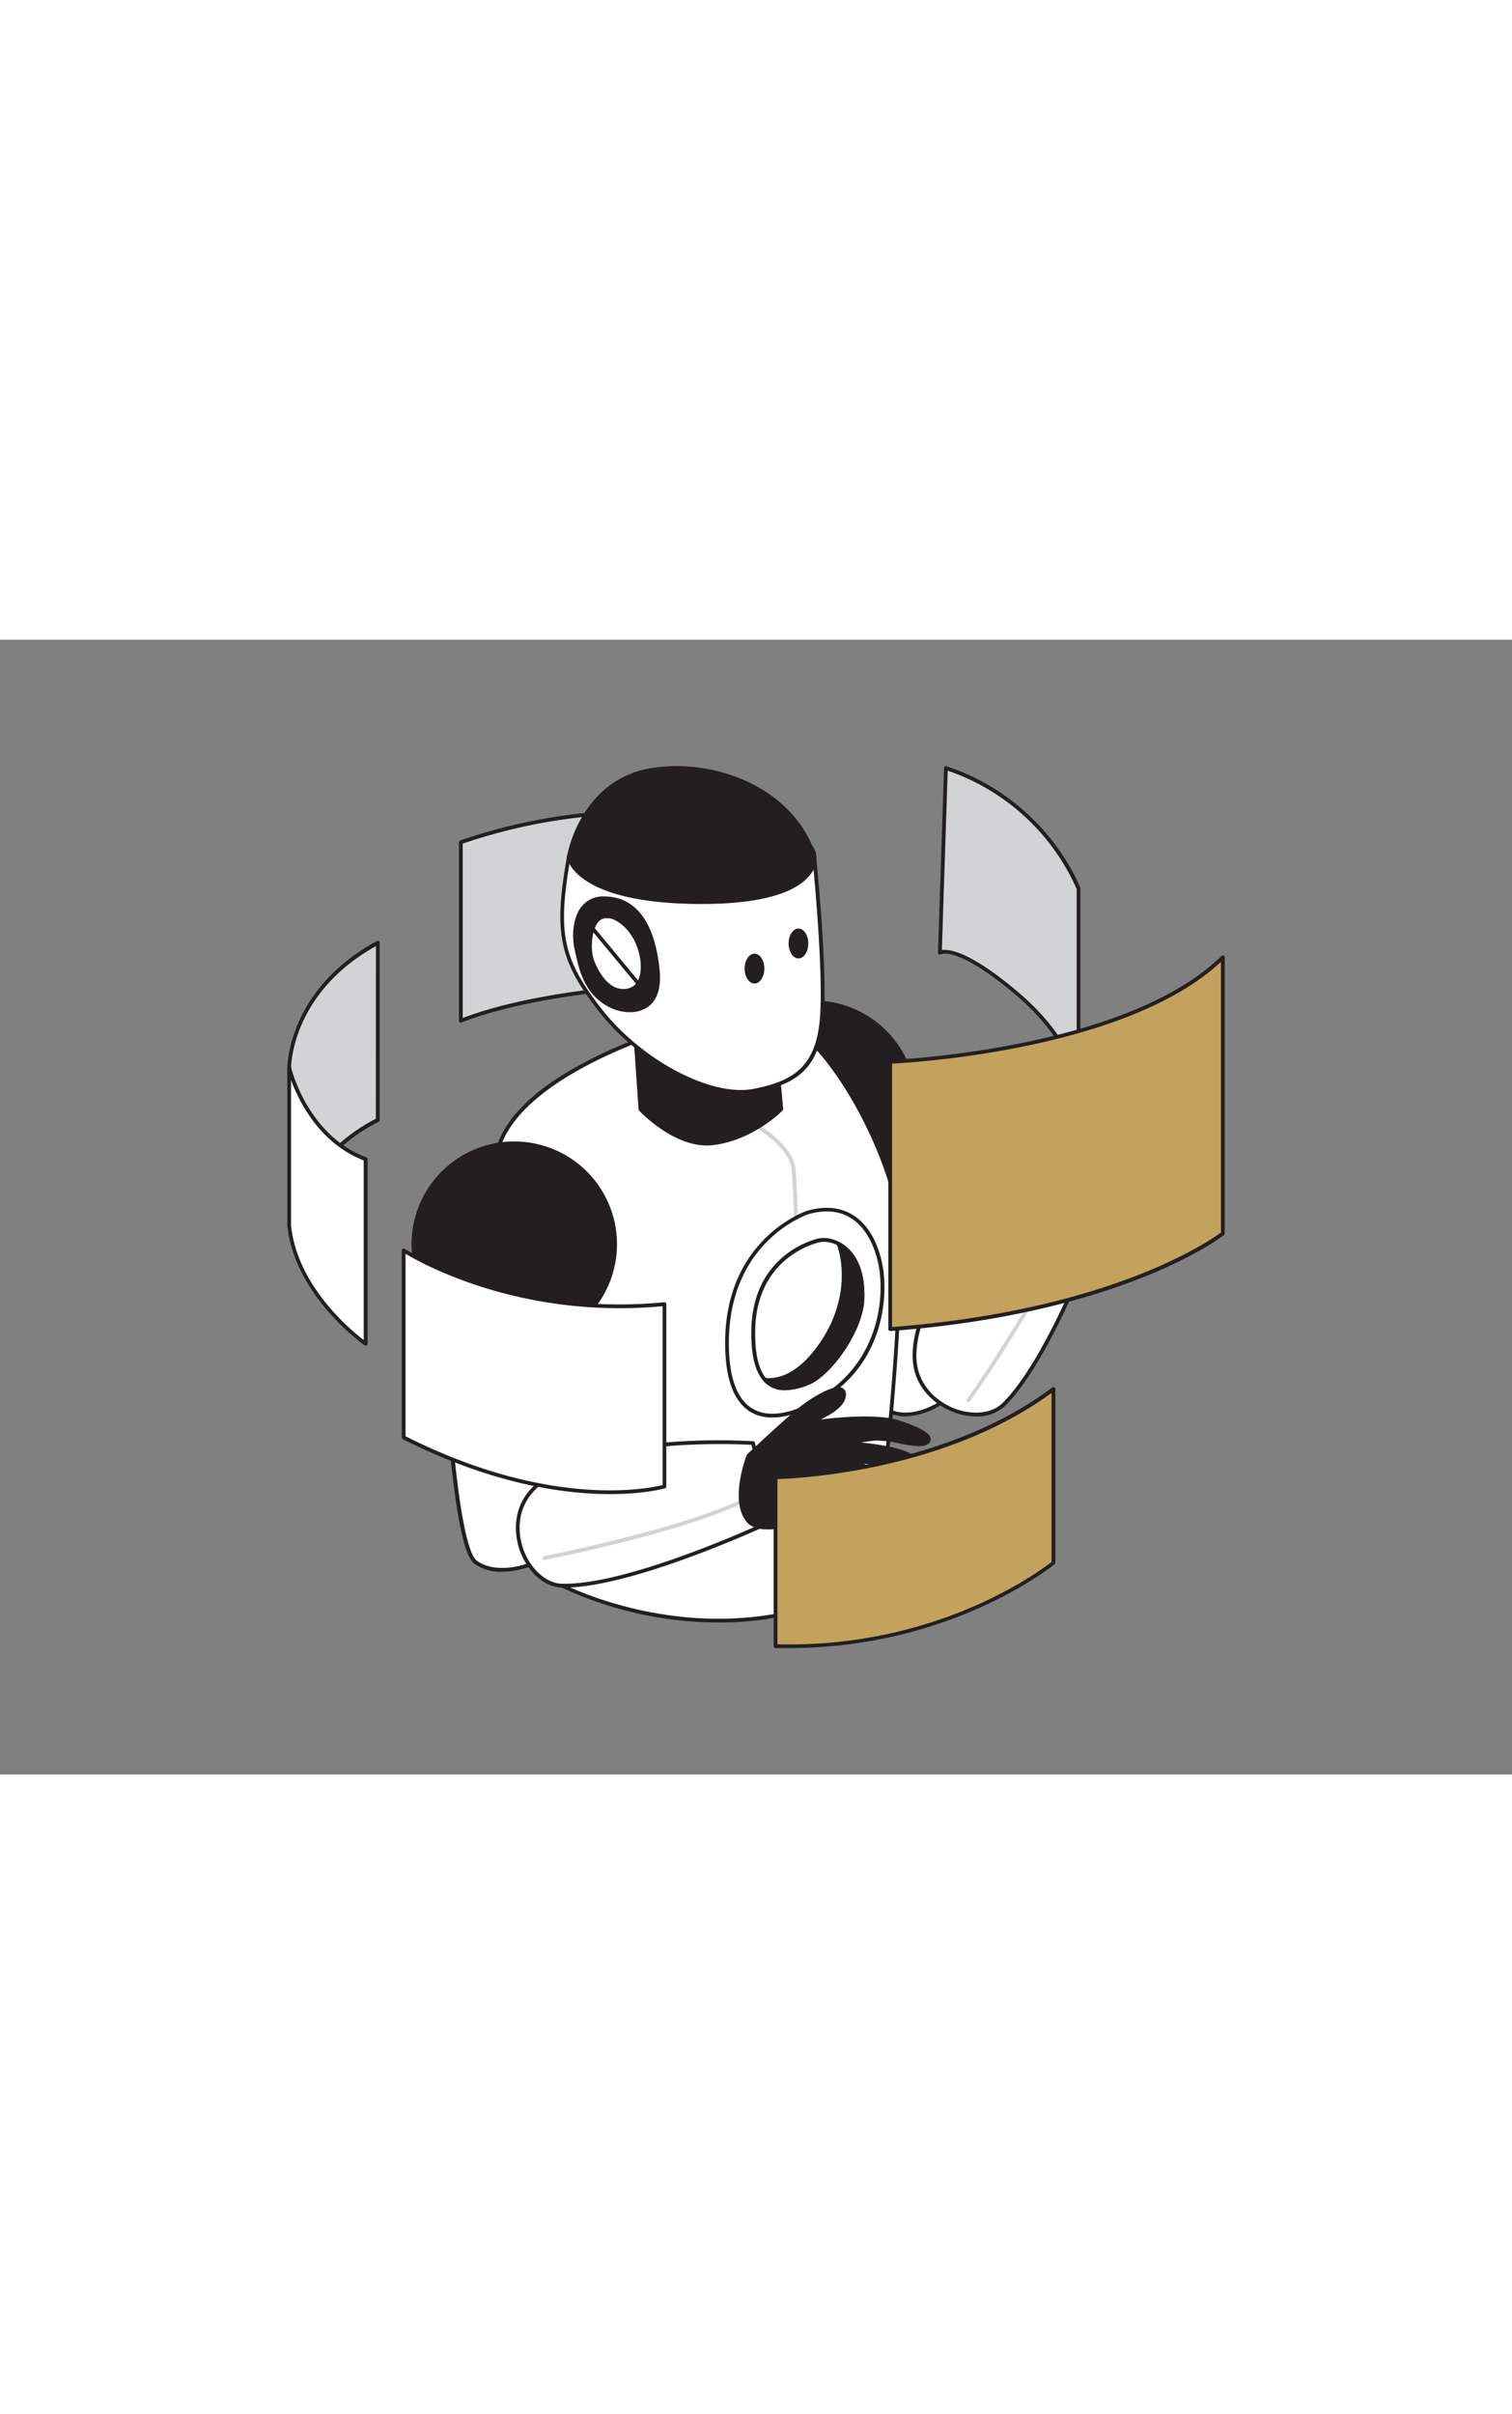 <svg id="_470_artificial_intelligence_flatline" data-name="#470_artificial_intelligence_flatline" xmlns="http://www.w3.org/2000/svg" viewBox="0 0 400 300" data-imageid="artificial-intelligence-flatline-ab453" imageName="Artificial intelligence" class="illustrations_image" style="width: 188px;"><rect x="0" y="0" width="400" height="300" fill="#808080" stroke="none"/><path d="M248.65,82.73s4.15-2.87,20.1,10.53,16.59,25.52,16.59,25.52v-53s-8.3-23-35.09-31.9Z" fill="#d1d3d4"/><path d="M285.34,119.28a.49.49,0,0,1-.5-.47c0-.12-.84-12.09-16.41-25.17C253.2,80.85,249,83.13,248.92,83.15a.51.51,0,0,1-.52,0,.5.5,0,0,1-.25-.44l1.6-48.81a.49.49,0,0,1,.65-.46c26.72,8.9,35.33,32,35.41,32.2a.55.55,0,0,1,0,.17v53a.5.5,0,0,1-.49.5ZM250,82c2.43,0,7.93,1.56,19.07,10.92,10.2,8.57,14.2,16.57,15.77,21.34V65.92a57.71,57.71,0,0,0-34.12-31.31L249.17,82A4,4,0,0,1,250,82Z" fill="#231f20"/><path d="M121.9,100.73V53.56A144.74,144.74,0,0,1,179,45.85V91.11S144.05,92.07,121.9,100.73Z" fill="#d1d3d4"/><path d="M121.91,101.23a.51.51,0,0,1-.29-.08.53.53,0,0,1-.21-.42V53.56a.5.5,0,0,1,.31-.47,146.72,146.72,0,0,1,57.35-7.74.5.5,0,0,1,.46.5V91.11a.5.5,0,0,1-.48.5c-.35,0-35.15,1.06-57,9.59A.57.57,0,0,1,121.91,101.23Zm.5-47.33V100c20.57-7.82,51.85-9.23,56.12-9.39V46.32A146.15,146.15,0,0,0,122.41,53.9Z" fill="#231f20"/><path d="M100,127s-17,7.06-23.43,27.92V113.16S76.2,92.94,100,80.1Z" fill="#d1d3d4"/><path d="M76.52,155.38h-.07a.51.51,0,0,1-.43-.5V113.16c0-.2,0-20.66,23.69-33.5a.52.52,0,0,1,.5,0,.51.51,0,0,1,.24.43V127a.5.5,0,0,1-.31.46A45.37,45.37,0,0,0,77,155,.5.5,0,0,1,76.52,155.38ZM99.45,81C77,93.5,77,113,77,113.15v38.72a46.45,46.45,0,0,1,22.43-25.23Zm.5,46h0Z" fill="#231f20"/><path d="M76.52,113.16s4.17,18.14,20.22,24.16v48.81S78.45,173.5,76.52,154.88Z" fill="#fff"/><path d="M96.74,186.63a.47.47,0,0,1-.28-.09c-.19-.13-18.51-13-20.43-31.61V113.16a.51.51,0,0,1,.45-.5.49.49,0,0,1,.54.39c0,.18,4.31,18,19.91,23.8a.5.5,0,0,1,.32.47v48.81a.5.5,0,0,1-.27.44A.46.46,0,0,1,96.74,186.63ZM77,116.41v38.47c1.65,15.93,15.72,27.59,19.22,30.26V137.66C84.44,133.07,79,121.89,77,116.41Z" fill="#231f20"/><path d="M208.63,135.58s19.32,65.27,27.13,68.54,19.84-5.49,20.85-11.06-14.72-70.13-14.72-70.13Z" fill="#fff"/><path d="M239.53,205.34a10.06,10.06,0,0,1-4-.76c-3.38-1.41-9-13.45-16.78-35.79-5.74-16.55-10.59-32.91-10.64-33.07a.49.49,0,0,1,.3-.61l33.26-12.64a.53.53,0,0,1,.41,0,.49.49,0,0,1,.25.33c.65,2.64,15.76,64.71,14.74,70.33-.58,3.15-4.33,7.16-9.12,9.76A18.59,18.59,0,0,1,239.53,205.34Zm-30.29-69.46c.81,2.73,5.29,17.58,10.5,32.58,10,28.93,14.47,34.47,16.22,35.2,3.06,1.29,7.28.69,11.56-1.63,4.47-2.42,8.09-6.24,8.6-9.06.78-4.29-9.12-46.92-14.59-69.37Z" fill="#231f20"/><path d="M242,190c-.82-21.15,32.07-50.25,32.07-50.25l18,11.42s-13.39,38.15-26.56,51C259,208.54,242.45,203,242,190Z" fill="#fff"/><path d="M258.24,205.35a17.15,17.15,0,0,1-6.31-1.27c-4.88-1.94-10.2-6.65-10.48-14.05h0c-.35-8.9,5-20.13,15.84-33.39a166.84,166.84,0,0,1,16.4-17.25.5.5,0,0,1,.6,0l18,11.41a.5.5,0,0,1,.21.59c-.14.38-13.57,38.41-26.68,51.24A10.71,10.71,0,0,1,258.24,205.35ZM242.45,190c.26,6.92,5.26,11.33,9.85,13.16,4.9,1.95,10.07,1.44,12.85-1.29,12.25-12,24.87-46.49,26.3-50.48l-17.37-11c-3.19,2.89-32.39,30-31.63,49.6Z" fill="#231f20"/><path d="M256.22,201.53a.52.52,0,0,1-.29-.09.51.51,0,0,1-.12-.7c.26-.36,26-36.57,30.72-57.28a.5.5,0,0,1,.6-.38.49.49,0,0,1,.37.6c-4.77,20.9-30.61,57.28-30.87,57.64A.49.49,0,0,1,256.22,201.53Z" fill="#d1d3d4"/><circle cx="215.25" cy="122.56" r="26.68" fill="#231f20"/><path d="M215.25,149.74a27.18,27.18,0,1,1,27.18-27.18A27.21,27.21,0,0,1,215.25,149.74Zm0-53.36a26.18,26.18,0,1,0,26.18,26.18A26.22,26.22,0,0,0,215.25,96.38Z" fill="#231f20"/><path d="M177.41,103s-37.77,10.91-45.15,30.16,16.45,117,16.45,117,40.9,21.68,82-1.1c0,0,11.55-82.81,5.46-103.67S216,104.07,207.26,101,177.41,103,177.41,103Z" fill="#fff"/><path d="M190.08,259.83a98.28,98.28,0,0,1-41.61-9.31.48.48,0,0,1-.25-.32c-.06-.24-6-24.75-11-51.29-6.69-35.71-8.52-57.9-5.43-66s11.72-15.7,25.59-22.58a137.34,137.34,0,0,1,19.89-7.9h0c.86-.21,21.32-5,30.12-1.91,9.42,3.27,23.33,24.54,29.2,44.62,6.06,20.73-5,100.49-5.44,103.87a.47.47,0,0,1-.25.37A83.25,83.25,0,0,1,190.08,259.83Zm-40.94-10.09c3.13,1.57,42.25,20.31,81.09-1.08.69-5,11.27-83.25,5.44-103.21-6.34-21.68-20.31-41.09-28.57-44-8.45-2.93-28.95,1.8-29.56,1.94-.84.24-37.65,11.19-44.81,29.86C125.66,151.74,147.88,244.52,149.14,249.74Z" fill="#231f20"/><path d="M212.91,255.29a.51.51,0,0,1-.5-.49c0-1.07-1.9-106.64-3-115-1.22-9-20.81-16.72-21-16.8a.51.51,0,0,1-.28-.65.49.49,0,0,1,.64-.28c.83.32,20.35,8,21.64,17.6,1.12,8.38,2.94,110.73,3,115.08a.5.5,0,0,1-.49.51Z" fill="#d1d3d4"/><path d="M167.78,101l1.6,23.11s9.52,10.18,19.19,9c10.52-1.3,18.07-9,18.07-9l-1.47-16.18Z" fill="#231f20"/><path d="M187,133.71c-9.18,0-17.56-8.84-17.93-9.24a.5.5,0,0,1-.14-.31l-1.59-23.11a.47.47,0,0,1,.16-.4.48.48,0,0,1,.43-.12l37.39,6.89a.5.5,0,0,1,.4.45l1.47,16.18a.53.53,0,0,1-.14.4c-.32.32-7.8,7.86-18.37,9.16A13.52,13.52,0,0,1,187,133.71Zm-17.08-9.8c1.13,1.15,9.92,9.79,18.64,8.71,9.38-1.16,16.46-7.61,17.61-8.71l-1.41-15.57-36.38-6.71Z" fill="#231f20"/><path d="M213.68,151.41s-21.12,6.74-21.34,34,18.53,21,29.36,12,12.52-22.3,11.56-30.33S227.16,147.56,213.68,151.41Z" fill="#fff"/><path d="M204.36,205.63a11.38,11.38,0,0,1-4.92-1c-5.13-2.44-7.69-8.89-7.6-19.17.22-27.32,21.47-34.42,21.69-34.49h0c4.84-1.38,9-.94,12.42,1.32,6.06,4,7.5,12.37,7.79,14.83,1.11,9.25-1.38,22.19-11.73,30.77C217.23,201.82,210.36,205.63,204.36,205.63Zm9.47-53.74c-.46.15-20.77,7.12-21,33.54-.09,9.86,2.28,16,7,18.26,6.36,3,15.56-1.68,21.51-6.61,10-8.32,12.46-20.89,11.38-29.89-.28-2.35-1.65-10.31-7.36-14.11C222.26,151,218.37,150.59,213.83,151.89Z" fill="#231f20"/><path d="M228.12,174.52c-.39,8-8.65,19.79-14.43,22-3.53,1.36-8.26,2.54-11.34-.86-1.95-2.17-3.24-6.18-3.11-13.16.32-18,13.68-22.95,17.48-23.75a7.86,7.86,0,0,1,5.11.94C225.24,161.54,228.53,165.94,228.12,174.52Z" fill="#fff"/><path d="M207.7,198.41A7.41,7.41,0,0,1,202,196c-2.27-2.52-3.36-7.07-3.24-13.51.36-20.32,17.17-24.08,17.88-24.23a8.45,8.45,0,0,1,5.44,1c2.66,1.42,7,5.27,6.56,15.26h0c-.41,8.46-8.92,20.21-14.75,22.47A17.48,17.48,0,0,1,207.7,198.41Zm10.18-39.24a5,5,0,0,0-1,.11c-.69.14-16.75,3.73-17.09,23.26-.11,6.19.89,10.5,3,12.83,2.95,3.25,7.57,2,10.79.72,5.5-2.14,13.73-13.67,14.11-21.59h0c.45-9.44-3.58-13-6-14.33A8,8,0,0,0,217.88,159.17Zm10.24,15.35h0Z" fill="#231f20"/><path d="M228.12,174.52c-.39,8-8.65,19.79-14.43,22-3.53,1.36-8.26,2.54-11.34-.86,3.41.37,8.48-.87,14-8.24,7.4-9.87,8-20.62,5.47-27.73C225.24,161.54,228.53,165.94,228.12,174.52Z" fill="#231f20"/><path d="M207.7,198.41A7.41,7.41,0,0,1,202,196a.5.5,0,0,1,.42-.84c3.19.34,8.11-.78,13.56-8,7.54-10.06,7.73-20.68,5.4-27.27a.5.5,0,0,1,.14-.54.5.5,0,0,1,.56-.07c2.66,1.42,7,5.27,6.56,15.26h0c-.41,8.46-8.92,20.21-14.75,22.47A17.48,17.48,0,0,1,207.7,198.41Zm-4-2.16c2.92,2.1,6.92.95,9.8-.16,5.5-2.14,13.73-13.67,14.11-21.59.39-8.1-2.52-11.89-4.9-13.63,1.95,6.88,1.33,17.15-6,26.89C211.77,194.42,207.1,196.16,203.71,196.25Zm24.41-21.73h0Z" fill="#231f20"/><path d="M116.75,170.67s2.25,68,9,73.17,20.58-.32,23-5.46,3.42-71.57,3.42-71.57Z" fill="#fff"/><path d="M132.73,246.41a11.87,11.87,0,0,1-7.29-2.17c-2.92-2.22-5.34-15.3-7.22-38.87-1.39-17.46-2-34.52-2-34.69a.51.51,0,0,1,.45-.51l35.37-3.85a.5.5,0,0,1,.39.12.52.52,0,0,1,.17.38c0,2.72-1.06,66.6-3.47,71.78-1.35,2.9-6,5.84-11.28,7.15A22.29,22.29,0,0,1,132.73,246.41Zm-15.46-75.3c.1,2.85.69,18.35,2,34.18,2.43,30.52,5.32,37,6.82,38.15,2.65,2,6.87,2.5,11.6,1.34,4.94-1.22,9.4-4,10.61-6.61,1.84-3.95,3-47.7,3.37-70.8Z" fill="#231f20"/><path d="M140.91,224.73c14.52-15.41,58.32-12.34,58.32-12.34l4.5,20.86s-36.59,17.2-55,16.83C139.67,249.91,132,234.18,140.91,224.73Z" fill="#fff"/><path d="M149.28,250.59h-.58c-4.35-.08-8.6-3.57-10.83-8.87-2-4.85-2.4-11.94,2.67-17.32h0c6.11-6.49,17.86-10.56,34.93-12.11a167,167,0,0,1,23.79-.39.49.49,0,0,1,.46.39l4.5,20.86a.5.5,0,0,1-.28.56C203.58,233.87,167.79,250.59,149.28,250.59Zm41.21-37.94c-13.49,0-39,1.53-49.22,12.42h0c-4.74,5-4.39,11.7-2.48,16.25,2.05,4.86,6,8.19,9.93,8.26,17.1.38,50.59-14.84,54.44-16.62l-4.34-20.1C197.79,212.8,194.73,212.65,190.49,212.65Zm-49.58,12.08h0Z" fill="#231f20"/><path d="M144,243.28a.5.5,0,0,1-.49-.4.51.51,0,0,1,.4-.59c.42-.08,42.61-8.49,55.84-17a.5.5,0,0,1,.54.84c-13.39,8.63-54.45,16.81-56.19,17.15Z" fill="#d1d3d4"/><path d="M198.06,215.7s9.18-8.6,13.26-12,12.2-8.11,12-4-7.77,6.13-8.06,7.23c0,0,15.46-2.39,22.67,0s9.14,4.32,7,5.5-10.06-1.61-13.7-1.18-7.06,1.18-7.06,1.18,12.63.75,16.69,3.31,5.78,5.14,3.21,6-10.48-5.35-18.18-4.28c0,0,16.49,5.35,16.05,9.62s-2.23,3.64-4,2.57-10.36-4.72-14.21-5.36c0,0,17.58,14.14,12.86,15s-14.67-9.84-14.67-9.84-19.13,9-23.84,3.64S198.06,215.7,198.06,215.7Z" fill="#231f20"/><path d="M236,239.79c-4.68,0-12.7-8.16-14.25-9.79-2.66,1.22-19.49,8.6-24.1,3.37-4.85-5.52-.28-17.35-.09-17.85a.46.46,0,0,1,.13-.18c.09-.09,9.24-8.66,13.28-12,2.69-2.24,9.41-6.75,11.89-5.51a1.8,1.8,0,0,1,.92,1.88c-.16,3-3.79,4.94-6.19,6.21l-.44.23c4.44-.56,15.14-1.61,20.9.3,8,2.64,8.11,4.27,8.16,4.81s-.12,1.07-1.08,1.6c-1.32.72-4.11.21-7.34-.39a26.51,26.51,0,0,0-6.54-.73c-1.2.14-2.38.32-3.42.49,4.1.42,10.5,1.34,13.26,3.08,1.83,1.16,4.88,3.39,4.64,5.31-.06.51-.38,1.19-1.54,1.58s-3.08-.38-5.67-1.47c-2.92-1.22-6.41-2.69-10-2.89,4.78,1.75,14.25,5.67,13.88,9.29-.21,2-.72,3.17-1.61,3.61s-2.1,0-3.15-.67a73.54,73.54,0,0,0-11.95-4.8c12.22,10.07,12.24,13,12.12,13.53a1.31,1.31,0,0,1-1.18,1A3.21,3.21,0,0,1,236,239.79ZM221.9,228.9a.49.49,0,0,1,.37.16c2.71,2.92,10.56,10.36,14.21,9.69.35-.06.38-.18.39-.22.44-1.75-7.61-9.18-13.47-13.89a.51.51,0,0,1-.15-.6.5.5,0,0,1,.54-.29c3.82.64,12.49,4.29,14.39,5.43.78.47,1.65.91,2.19.64.37-.19.86-.83,1.06-2.83.29-2.82-9.48-7.08-15.71-9.1a.5.5,0,0,1,.09-1c4.74-.66,9.59,1.37,13.13,2.86,2.21.93,4.11,1.73,5,1.44q.81-.27.87-.75c.09-.73-1-2.3-4.18-4.34-3.91-2.47-16.33-3.24-16.46-3.24a.49.49,0,0,1-.46-.46.49.49,0,0,1,.39-.53s3.49-.76,7.11-1.19a27,27,0,0,1,6.83.75c2.66.49,5.67,1,6.68.49.27-.15.58-.38.56-.63s-.49-1.64-7.47-3.95-22.29,0-22.44,0a.54.54,0,0,1-.45-.16.52.52,0,0,1-.11-.46c.14-.56.83-.94,2.38-1.76,2.2-1.17,5.53-2.94,5.66-5.38,0-.73-.25-.88-.36-.93-1.54-.78-7.07,2.26-10.81,5.38s-12.22,11-13.15,11.91c-.44,1.17-4.28,11.91-.06,16.72,1.79,2,6.34,2,13.16,0a81.34,81.34,0,0,0,10.1-3.8A.41.41,0,0,1,221.9,228.9Z" fill="#231f20"/><path d="M215.39,57.37s2.78,26.75,2.14,40.87-6.2,18.61-18,21-30.39-7.92-40.87-21.4S147,77.27,150.47,57.37Z" fill="#fff"/><path d="M196.08,120c-11.58,0-28-9.28-37.78-21.91C147.89,84.74,146.41,77.48,150,57.28a.49.49,0,0,1,.49-.41h64.92a.5.5,0,0,1,.5.45c0,.27,2.78,26.94,2.14,40.94-.69,15.07-7,19.16-18.37,21.44A18.76,18.76,0,0,1,196.08,120ZM150.89,57.87c-3.45,19.75-2,26.48,8.19,39.63,10.69,13.74,29.18,23.46,40.38,21.22,10.89-2.18,16.92-6.09,17.57-20.5.59-12.93-1.73-36.79-2.09-40.35Z" fill="#231f20"/><path d="M150.47,57.37s2.23,9.2,24.91,10.7,40-4.49,40-10.7-16.14-12-32.46-12.41S151.4,51.59,150.47,57.37Z" fill="#fff"/><path d="M182.54,68.81q-3.45,0-7.19-.24C152.56,67.06,150.08,57.88,150,57.49a.45.45,0,0,1,0-.2c1-6.14,16.4-13.25,33-12.83,15.56.41,32.95,6,32.95,12.91a5.43,5.43,0,0,1-2,3.89C209.74,65.13,198.47,68.81,182.54,68.81ZM151,57.34c.15.44.94,2.4,3.84,4.49,3.05,2.2,9.09,5,20.59,5.74,18.56,1.23,33.05-2.62,37.78-7a4.49,4.49,0,0,0,1.7-3.16c0-5.69-15.54-11.48-32-11.91C167.2,45,152.07,51.73,151,57.34Zm-.51,0h0Z" fill="#231f20"/><path d="M162.63,97.24c3.79,1.48,12.7,1.85,11.41-10.18s-6-18.68-14.18-18.7-8.28,9.71-7.32,13.56S154.46,94,162.63,97.24Z" fill="#231f20"/><path d="M166.66,98.47a12.12,12.12,0,0,1-4.21-.77h0c-7.55-3-9.14-10.06-10.09-14.31-.1-.49-.21-.94-.31-1.35-.7-2.8-.81-8.17,1.75-11.44a7.24,7.24,0,0,1,6-2.74h0c8.27,0,13.35,6.64,14.68,19.15.5,4.73-.47,8.08-2.91,9.94A8.07,8.07,0,0,1,166.66,98.47Zm-3.84-1.7c1.81.71,5.59,1.38,8.21-.62,2.13-1.63,3-4.67,2.52-9-1.29-12.09-5.9-18.23-13.69-18.25h0a6.28,6.28,0,0,0-5.25,2.36c-2.33,3-2.2,8.07-1.57,10.58.11.41.21.87.32,1.37.9,4,2.42,10.84,9.48,13.6Z" fill="#231f20"/><path d="M169.38,90a4.41,4.41,0,0,1-3,2.68c-5.46,1.35-8.9-5.14-9.87-8.43s-.4-11.73,4.42-11.09a4.27,4.27,0,0,1,1.83.45,11.38,11.38,0,0,1,4.34,3.74C169.51,80.55,170.9,86.48,169.38,90Z" fill="#fff"/><path d="M164.91,93.36c-4.57,0-7.79-5.13-8.92-9-.67-2.32-.74-7.77,1.52-10.41a3.75,3.75,0,0,1,3.4-1.33,4.71,4.71,0,0,1,2,.49A11.89,11.89,0,0,1,167.46,77c2.43,3.19,4,9.37,2.38,13.16h0a4.92,4.92,0,0,1-3.38,3A6.53,6.53,0,0,1,164.91,93.36Zm-4.53-19.73a2.66,2.66,0,0,0-2.11,1c-1.83,2.13-2,7.1-1.32,9.46.79,2.69,4,9.39,9.27,8.08a3.88,3.88,0,0,0,2.7-2.39h0c1.5-3.47,0-9.19-2.26-12.15a11.07,11.07,0,0,0-4.14-3.58,3.85,3.85,0,0,0-1.59-.41h-.1Zm9,16.37h0Z" fill="#231f20"/><path d="M150.47,57.37s3.17-20,22-23c16.3-2.6,37.26,5,42.92,23,0,0,2.14,12.2-30.6,12S150.47,57.37,150.47,57.37Z" fill="#231f20"/><path d="M185.63,69.86h-.84C152,69.64,150,57.94,150,57.44v-.15c0-.2,3.45-20.36,22.42-23.38,16.91-2.68,37.8,5.3,43.48,23.31A6.79,6.79,0,0,1,214,62.51C211.16,65.88,203.93,69.86,185.63,69.86ZM151,57.37c.21.92,3.31,11.28,33.82,11.48h.84c17.85,0,24.84-3.77,27.57-7a5.93,5.93,0,0,0,1.69-4.45c-4.32-13.68-21.35-25.9-42.36-22.56C154.91,37.71,151.23,56,151,57.37Z" fill="#231f20"/><circle cx="136.05" cy="159.79" r="26.68" fill="#231f20"/><path d="M136.05,187a27.18,27.18,0,1,1,27.18-27.18A27.21,27.21,0,0,1,136.05,187Zm0-53.36a26.18,26.18,0,1,0,26.18,26.18A26.22,26.22,0,0,0,136.05,133.61Z" fill="#231f20"/><ellipse cx="199.6" cy="86.94" rx="2.61" ry="3.95" fill="#231f20"/><ellipse cx="211.23" cy="80.3" rx="2.61" ry="3.95" fill="#231f20"/><path d="M170,92.79a.5.5,0,0,1-.38-.19L155.69,75.81a.5.5,0,1,1,.77-.64L170.4,92a.49.49,0,0,1-.07.7A.47.47,0,0,1,170,92.79Z" fill="#231f20"/><path d="M292.06,151.18a36.62,36.62,0,0,1-9.78-.54c-6.26-1-9.47-4.7-9.63-11.92s-2.24-16.68,0-19.18,11.56-8.43,12-5.54-5.94,6.69-6.26,8.56,2.09,3.32,1.93,7.33c0,0,3.5-18.13,11.7-20.06s9,2.41,6.91,3.85-5.8,1.77-6.91,3.53-1.91,8.67-1.91,8.67,8.5-13.48,13.8-10.43,5.45,6.9,2.88,6.42-5.45-1.24-7.06,1.06-3.85,6-3.85,6,9.66-5.78,12.53-4.34,5.45,6,1.92,5.73-6.91-.43-8.51,1.33-2.09,5.46-3.37,9.31S296.69,151.13,292.06,151.18Z" fill="#231f20"/><path d="M289.63,151.79a47.26,47.26,0,0,1-7.43-.65c-6.6-1.07-9.88-5.13-10.05-12.41,0-2.29-.29-4.81-.53-7.25-.55-5.59-1-10.41.66-12.27,2-2.19,9.35-7.15,11.92-6.4a1.33,1.33,0,0,1,1,1.11c.33,2-1.9,4.09-3.87,6-1.12,1.07-2.28,2.17-2.39,2.77a3.61,3.61,0,0,0,.64,2.11,12.28,12.28,0,0,1,.95,2.25c1.37-5.25,4.94-16.14,11.43-17.67s8,.81,8.3,1.56a2.63,2.63,0,0,1-1,3.19,13.49,13.49,0,0,1-3.29,1.47c-1.51.54-2.94,1-3.49,1.92s-1.2,4-1.55,6.35c2.6-3.65,8.81-11.38,13.27-8.82,3.78,2.18,5.2,4.86,4.64,6.37a1.71,1.71,0,0,1-2.1,1l-.54-.11c-2.31-.44-4.71-.91-6,1-.89,1.29-2,3-2.8,4.3,3-1.64,8.94-4.55,11.3-3.37,2.08,1,4.3,3.86,3.84,5.53-.14.48-.58,1.25-2.19,1.14-3.6-.28-6.69-.38-8.1,1.17-1,1.12-1.57,3.18-2.22,5.56-.31,1.15-.63,2.34-1.05,3.57-.24.74-.46,1.58-.69,2.46-.94,3.58-2.1,8-6.18,8.1A22.63,22.63,0,0,1,289.63,151.79Zm-6.07-38.07c-2.25,0-8.57,4-10.53,6.16-1.39,1.53-.89,6.6-.42,11.5.24,2.46.49,5,.54,7.32.16,6.82,3.08,10.46,9.21,11.45a36.83,36.83,0,0,0,9.63.53h.06c3.34,0,4.31-3.76,5.25-7.35.24-.9.46-1.75.72-2.53.4-1.2.72-2.38,1-3.51.68-2.51,1.27-4.67,2.45-6,1.71-1.88,5.05-1.79,8.91-1.5.67.06,1.06-.08,1.15-.4.27-1-1.4-3.41-3.32-4.38-2.16-1.09-9.43,2.75-12.05,4.32a.51.51,0,0,1-.61-.08.5.5,0,0,1-.07-.61s2.27-3.73,3.86-6,4.52-1.86,7-1.38l.54.1c.36.07.82.07,1-.33.33-.91-.77-3.18-4.2-5.16-4-2.31-10.84,6.63-13.13,10.26a.5.5,0,0,1-.92-.32c0-.29.83-7,2-8.87.74-1.18,2.33-1.74,4-2.33a13.37,13.37,0,0,0,3.05-1.35,1.6,1.6,0,0,0,.63-2c-.52-1.17-2.67-2-7.15-1-7.79,1.83-11.29,19.49-11.32,19.66a.52.52,0,0,1-.55.41.5.5,0,0,1-.44-.52,8.56,8.56,0,0,0-1.19-4.65,4.35,4.35,0,0,1-.73-2.74c.16-.92,1.27-2,2.68-3.32,1.7-1.62,3.82-3.62,3.58-5.08a.34.34,0,0,0-.28-.31A1.3,1.3,0,0,0,283.56,113.72Z" fill="#231f20"/><path d="M106.79,210.89V161.45s27.65,18.27,69,14.19v48.22S148.71,232.09,106.79,210.89Z" fill="#fff"/><path d="M161.37,225.88c-12.12,0-31.18-2.6-54.81-14.54a.51.51,0,0,1-.27-.45V161.45a.49.49,0,0,1,.77-.42c.28.18,28,18.12,68.67,14.12a.51.51,0,0,1,.38.12.52.52,0,0,1,.16.37v48.22a.5.5,0,0,1-.35.48C175.8,224.38,170.6,225.88,161.37,225.88Zm-54.08-15.29c38.53,19.39,64.67,13.73,68,12.89V176.2c-37,3.46-63.22-11-68-13.86Z" fill="#231f20"/><path d="M235.5,182.25V111.59s62.24-2.34,88-27.61v73S297.74,177.57,235.5,182.25Z" fill="#c3a25d" class="target-color"/><path d="M235.5,182.75a.53.53,0,0,1-.34-.13.52.52,0,0,1-.16-.37V111.59a.5.5,0,0,1,.48-.5c.62,0,62.34-2.63,87.65-27.47a.49.49,0,0,1,.54-.1A.5.5,0,0,1,324,84v73a.49.49,0,0,1-.19.39c-.26.21-26.57,20.74-88.25,25.38Zm.5-70.68v69.64c58.24-4.48,84.53-23.15,87-25V85.15C298.13,108.35,241.8,111.77,236,112.07Z" fill="#231f20"/><path d="M205.17,266V221.37s42.89-.32,73.52-23.29V244S250.66,267.31,205.17,266Z" fill="#c3a25d" class="target-color"/><path d="M208.73,266.59c-1.18,0-2.36,0-3.57,0a.51.51,0,0,1-.49-.5V221.37a.51.51,0,0,1,.5-.5c.43,0,43.08-.58,73.22-23.19a.51.51,0,0,1,.8.4V244a.53.53,0,0,1-.18.39C278.73,244.64,251.8,266.59,208.73,266.59Zm-3.06-1c42.61,1.06,70-19.81,72.52-21.77v-44.7c-28.57,20.92-67.67,22.65-72.52,22.78Z" fill="#231f20"/></svg>